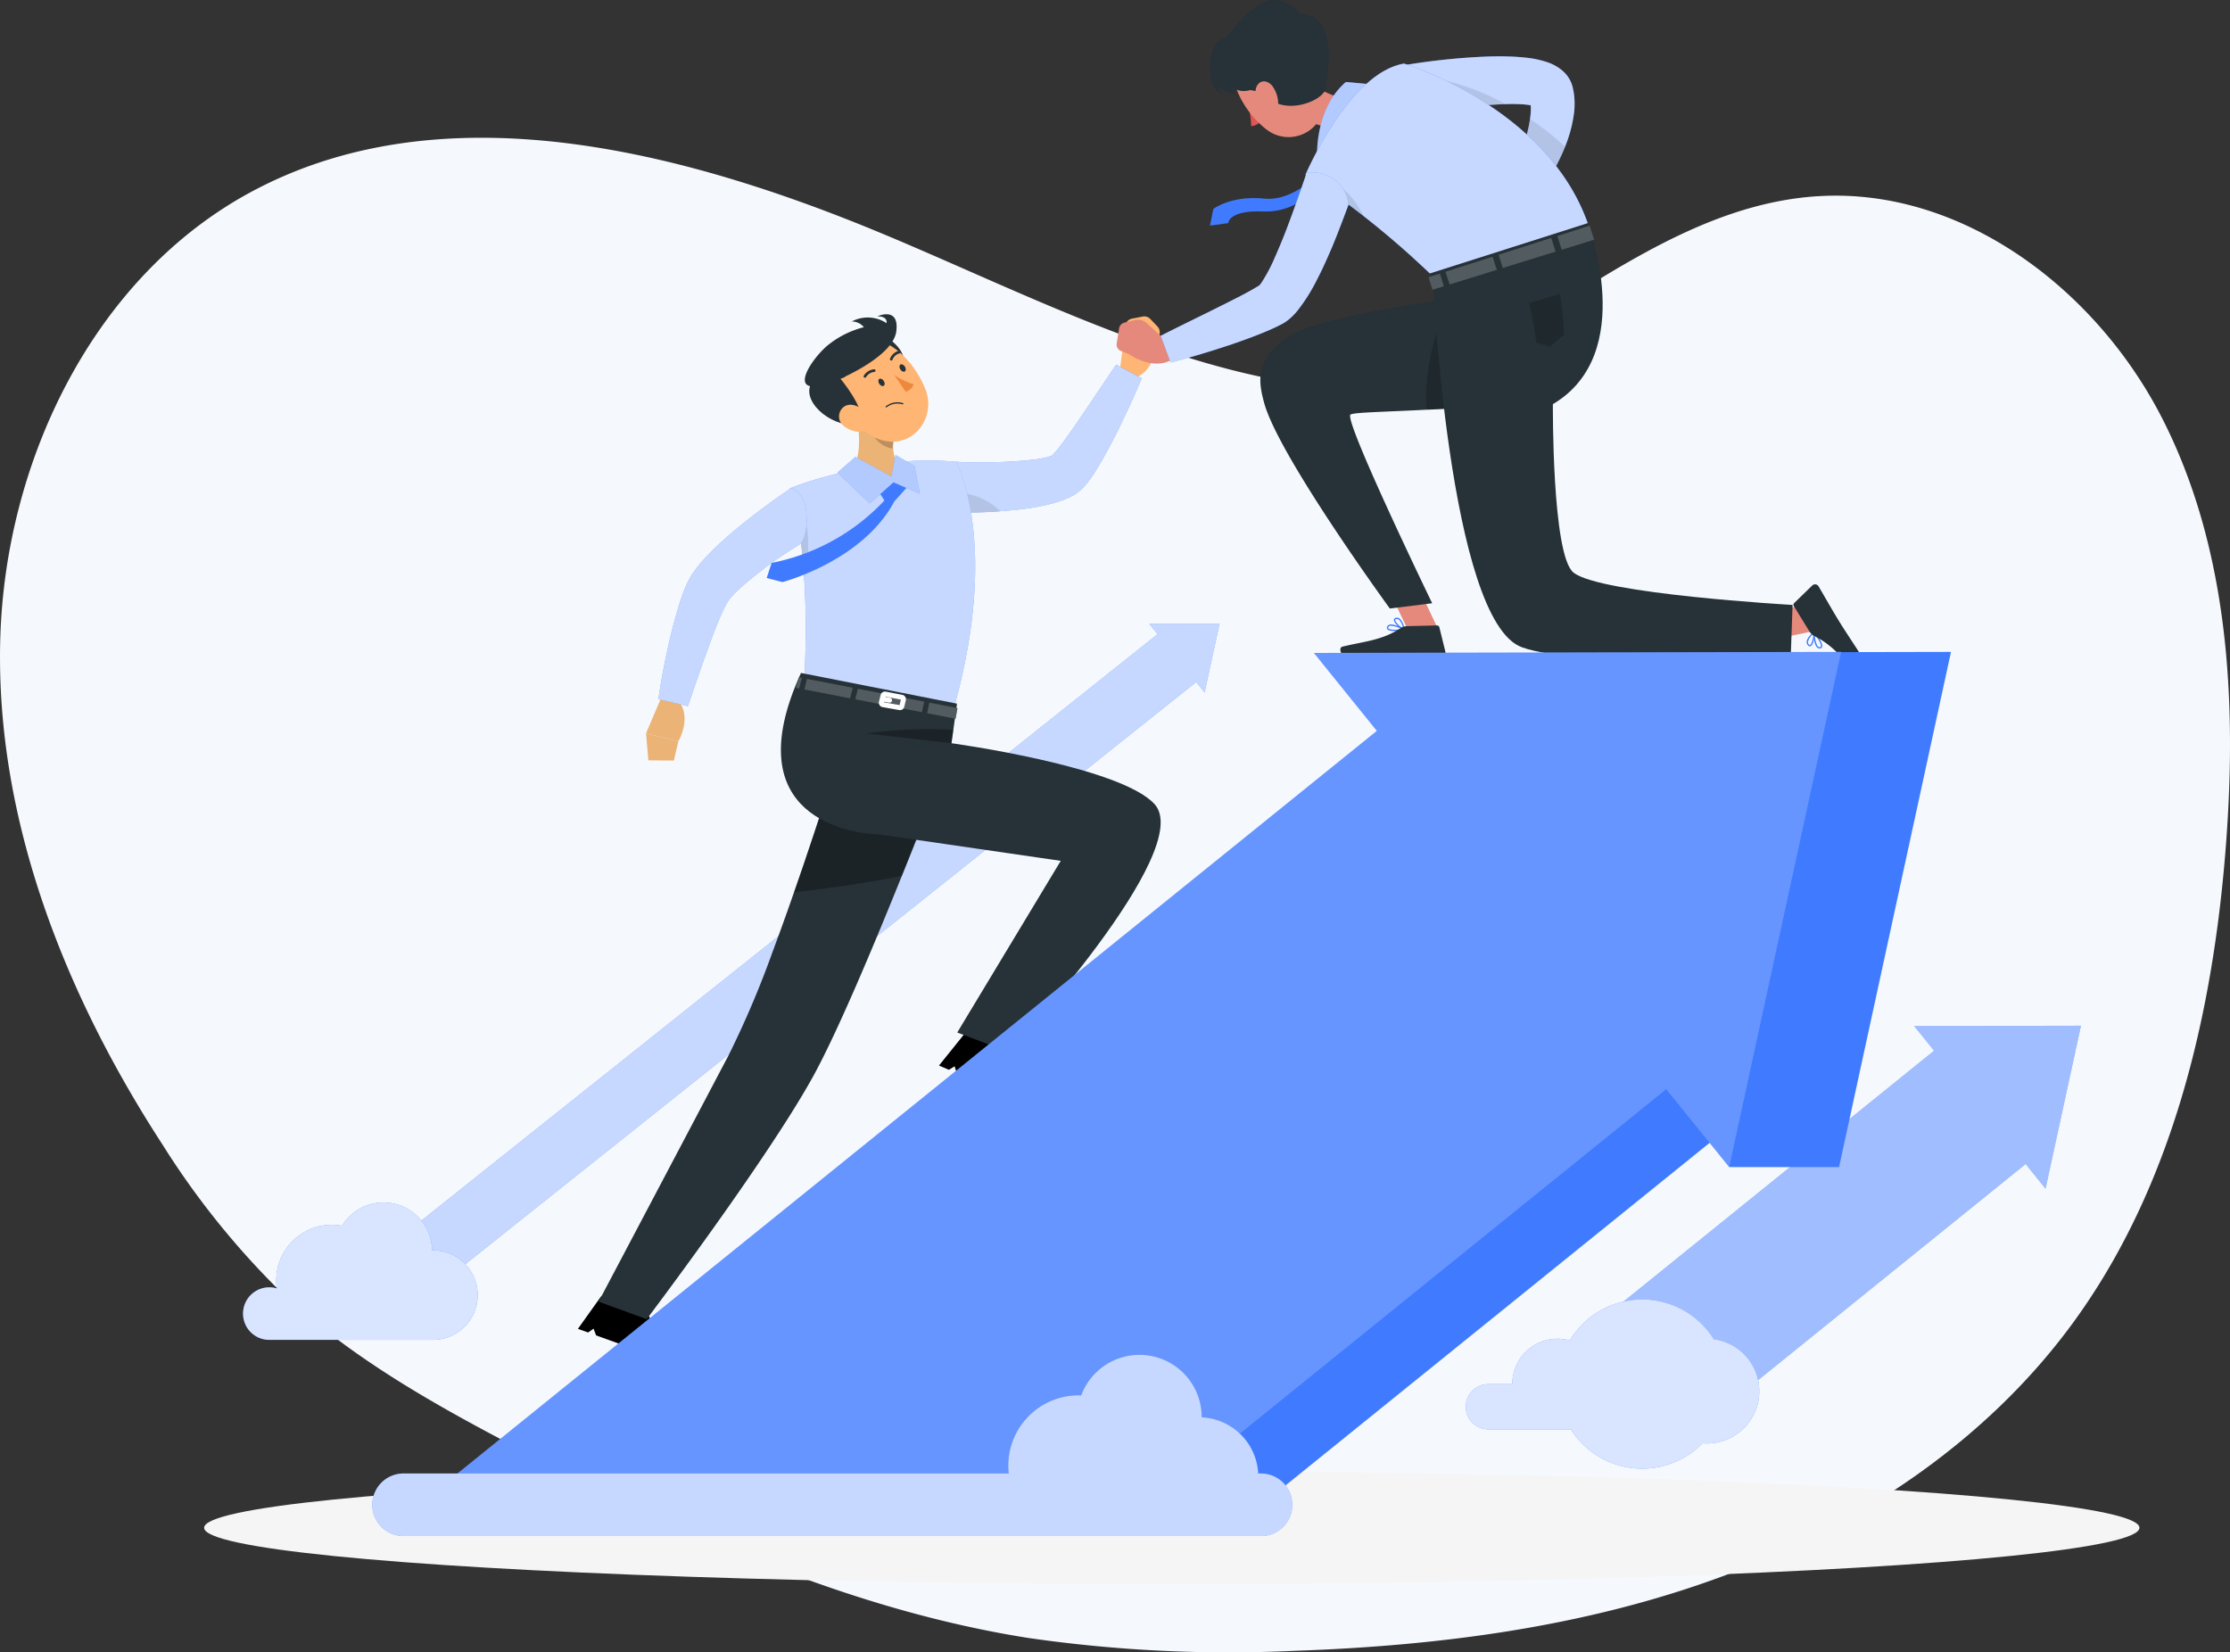 <svg xmlns="http://www.w3.org/2000/svg" width="265" height="196.319" viewBox="0 0 265 196.319">
  <rect x="0" y="0" width="265" height="196.319" fill="#333333" stroke="none"/>
  <g id="Grupo_1026819" data-name="Grupo 1026819" transform="translate(-390 -4351.3)">
    <g id="Grupo_1026818" data-name="Grupo 1026818" transform="translate(-575 789.652)">
      <path id="Trazado_717261" data-name="Trazado 717261" d="M256.045,6.946c17.063-1.074,33.043,10.991,40.907,26.4s8.9,33.5,7.566,50.8c-1.55,20.065-6.345,40.492-18.157,56.663-10.291,14.089-25.385,24.1-41.614,30.118s-33.608,8.274-50.873,8.872a166.69,166.69,0,0,1-31.625-1.521c-21.419-3.372-41.515-12.526-60.782-22.6-10.065-5.265-20.115-10.9-28.347-18.793a96.232,96.232,0,0,1-13.794-17.23c-11.581-17.819-19.837-38.59-19.291-59.935S51.148,16.6,69.69,6.522c21.6-11.73,48.245-5.764,71.087,3.216,19.757,7.77,41.525,20.277,63.269,20.272,8.746,0,15.636-6.734,22.927-11.3,8.925-5.58,18.367-11.1,29.077-11.768Z" transform="translate(924.992 3578.02)" fill="#f5f9fd"/>
    </g>
    <g id="Grupo_1026817" data-name="Grupo 1026817" transform="translate(358.146 4241.177)">
      <g id="Shadow" transform="translate(56.111 284.956)">
        <ellipse id="_Path_" data-name="&lt;Path&gt;" cx="114.991" cy="6.716" rx="114.991" ry="6.716" fill="#f5f5f5"/>
      </g>
      <g id="Arrow_1" data-name="Arrow 1" transform="translate(60.738 184.232)">
        <g id="Grupo_1026794" data-name="Grupo 1026794" transform="translate(0 0)">
          <g id="Grupo_1026793" data-name="Grupo 1026793" transform="translate(13.943)">
            <path id="Trazado_724442" data-name="Trazado 724442" d="M181.157,235.1l1,1.235L87.422,311.791l4.035,5,.554.686,94.733-75.458,1,1.235,1.775-8.168Z" transform="translate(-87.422 -235.081)" fill="#407bff"/>
            <path id="Trazado_724443" data-name="Trazado 724443" d="M181.157,235.1l1,1.235L87.422,311.791l4.035,5,.554.686,94.733-75.458,1,1.235,1.775-8.168Z" transform="translate(-87.422 -235.081)" fill="#fff" opacity="0.7"/>
          </g>
          <path id="Trazado_724444" data-name="Trazado 724444" d="M63.913,364.259a3.117,3.117,0,0,1,4.014-2.987,6.7,6.7,0,0,1-.07-.957,6.6,6.6,0,0,1,7.821-6.491,5.772,5.772,0,0,1,10.7,2.918c.033,0,.064,0,.1,0a5.32,5.32,0,1,1,0,10.64H66.94l0,0A3.117,3.117,0,0,1,63.913,364.259Z" transform="translate(-63.913 -282.272)" fill="#407bff"/>
          <path id="Trazado_724445" data-name="Trazado 724445" d="M63.913,364.259a3.117,3.117,0,0,1,4.014-2.987,6.7,6.7,0,0,1-.07-.957,6.6,6.6,0,0,1,7.821-6.491,5.772,5.772,0,0,1,10.7,2.918c.033,0,.064,0,.1,0a5.32,5.32,0,1,1,0,10.64H66.94l0,0A3.117,3.117,0,0,1,63.913,364.259Z" transform="translate(-63.913 -282.272)" fill="#fff" opacity="0.8"/>
        </g>
      </g>
      <g id="Arrow_3" data-name="Arrow 3" transform="translate(206.043 232.012)">
        <g id="Grupo_1026796" data-name="Grupo 1026796">
          <g id="Grupo_1026795" data-name="Grupo 1026795" transform="translate(11.612)">
            <path id="Trazado_724446" data-name="Trazado 724446" d="M370.161,315.683l2.366,2.929-44.034,35.57,9.567,11.844,1.313,1.626,44.034-35.57,2.366,2.929,4.208-19.368Z" transform="translate(-328.494 -315.644)" fill="#407bff"/>
            <path id="Trazado_724447" data-name="Trazado 724447" d="M370.161,315.683l2.366,2.929-44.034,35.57,9.567,11.844,1.313,1.626,44.034-35.57,2.366,2.929,4.208-19.368Z" transform="translate(-328.494 -315.644)" fill="#fff" opacity="0.5"/>
          </g>
          <path id="Trazado_724448" data-name="Trazado 724448" d="M338.388,375.223a10.029,10.029,0,0,0-17.113.143,5.37,5.37,0,0,0-6.834,5.181v.007H311.6a2.688,2.688,0,0,0,0,5.377h9.8a10.032,10.032,0,0,0,15.653,1.645c.17.014.34.026.513.026a6.216,6.216,0,0,0,.823-12.378Z" transform="translate(-308.915 -337.964)" fill="#407bff"/>
          <path id="Trazado_724449" data-name="Trazado 724449" d="M338.388,375.223a10.029,10.029,0,0,0-17.113.143,5.37,5.37,0,0,0-6.834,5.181v.007H311.6a2.688,2.688,0,0,0,0,5.377h9.8a10.032,10.032,0,0,0,15.653,1.645c.17.014.34.026.513.026a6.216,6.216,0,0,0,.823-12.378Z" transform="translate(-308.915 -337.964)" fill="#fff" opacity="0.8"/>
        </g>
      </g>
      <g id="Character_1" data-name="Character 1" transform="translate(100.532 147.467)">
        <g id="Grupo_1026808" data-name="Grupo 1026808" transform="translate(0 0)">
          <path id="Trazado_724450" data-name="Trazado 724450" d="M244.071,174.724l-.855-.9a.981.981,0,0,0-.9-.288l-1.279.246a.98.98,0,0,0-.788.844l-.656,5.361,1.985.761c2.416-1.051,2.29-4.242,2.29-4.242l.348-.636A.98.98,0,0,0,244.071,174.724Z" transform="translate(-175.197 -173.264)" fill="#ffb573"/>
          <path id="Trazado_724451" data-name="Trazado 724451" d="M206.452,194.728s1.9.114,3.014.088,2.242-.036,3.341-.1,2.183-.147,3.181-.285a11.435,11.435,0,0,0,1.353-.262c.177-.05.348-.1.427-.137.128-.059-.014.044.058,0a9.22,9.22,0,0,0,.861-.984c.325-.413.652-.858.976-1.31.651-.907,1.3-1.85,1.941-2.8l3.875-5.748,3.027,1.611c-.445,1.107-.928,2.174-1.411,3.254q-.751,1.6-1.537,3.2c-.534,1.06-1.089,2.115-1.692,3.171-.305.528-.62,1.056-.965,1.6a11.835,11.835,0,0,1-1.314,1.747,5.37,5.37,0,0,1-1.35,1.024,8.972,8.972,0,0,1-1.186.528,16.285,16.285,0,0,1-2.037.574,30.285,30.285,0,0,1-3.752.577,59.1,59.1,0,0,1-7.278.28Z" transform="translate(-161.519 -177.202)" fill="#407bff"/>
          <path id="Trazado_724452" data-name="Trazado 724452" d="M228.5,184.81c-.445,1.1-.925,2.171-1.406,3.25-.5,1.068-1.014,2.135-1.542,3.2s-1.085,2.111-1.69,3.167c-.3.528-.617,1.056-.967,1.6a11.7,11.7,0,0,1-1.311,1.75,5.409,5.409,0,0,1-1.352,1.02,8.638,8.638,0,0,1-1.186.534,16.19,16.19,0,0,1-2.034.569,30.091,30.091,0,0,1-3.754.581c-.528.053-1.05.095-1.566.136-1.9.136-3.778.184-5.711.142l.095-1.245.374-4.786s1.9.119,3.013.089,2.242-.036,3.345-.1,2.183-.142,3.179-.285a10.162,10.162,0,0,0,1.352-.261,3.363,3.363,0,0,0,.427-.136c.13-.059-.012.047.059.006a9.644,9.644,0,0,0,.86-.985c.326-.415.652-.86.973-1.311.652-.907,1.3-1.85,1.945-2.8l3.873-5.747Z" transform="translate(-161.519 -177.202)" fill="#fff" opacity="0.7"/>
          <path id="Trazado_724453" data-name="Trazado 724453" d="M211.7,211.061c-1.9.136-3.778.184-5.711.142l.095-1.245.463-1.091A7.5,7.5,0,0,1,211.7,211.061Z" transform="translate(-161.519 -187.648)" opacity="0.1"/>
          <path id="Trazado_724454" data-name="Trazado 724454" d="M144.224,376.975s-5.369-3.694-5.039-6.175a.427.427,0,0,0-.368-.5l-4.551-.688a.6.6,0,0,0-.565.241l-2.689,3.768,1.208.437.648-.455.305.8c6.556,2.372,9.414,3.327,10.86,3.388C144.431,377.282,144.224,376.975,144.224,376.975Z" transform="translate(-131.011 -253.058)"/>
          <g id="Grupo_1026797" data-name="Grupo 1026797" transform="translate(2.457 48.127)">
            <path id="Trazado_724455" data-name="Trazado 724455" d="M176.147,260.263s-.273.712-.753,1.945c-.516,1.334-1.275,3.28-2.188,5.593-.611,1.542-1.287,3.25-2.016,5.047-3.351,8.327-7.68,18.628-10.545,23.83-5.486,9.952-19.779,28.853-19.779,28.853l-5.711-2.088s10.284-19.465,15.473-29.328a114.933,114.933,0,0,0,5.207-12.259c.86-2.3,1.714-4.685,2.538-7.052.374-1.068.741-2.135,1.1-3.185.943-2.776,1.827-5.45,2.6-7.835.095-.3.19-.593.285-.878.314-.979.611-1.9.878-2.758,1.115-3.511,1.809-5.824,1.833-5.913h.006l5.095,2.776Z" transform="translate(-135.154 -254.237)" fill="#263238"/>
          </g>
          <path id="Trazado_724456" data-name="Trazado 724456" d="M191.325,266.265c-.516,1.334-1.275,3.28-2.188,5.593-.611,1.542-1.287,3.25-2.016,5.047-4.662.937-9.406,1.572-12.816,1.957.374-1.068.741-2.135,1.1-3.185.943-2.776,1.827-5.45,2.6-7.835.095-.3.19-.593.285-.878.314-.979.611-1.9.878-2.758C182.6,264.676,187.18,265.375,191.325,266.265Z" transform="translate(-148.628 -210.167)" opacity="0.3"/>
          <g id="Grupo_1026798" data-name="Grupo 1026798" transform="translate(25.196 17.381)">
            <path id="Trazado_724457" data-name="Trazado 724457" d="M173.5,205.7s0,.009,0,.014a46.722,46.722,0,0,1,1.573,9.126c.207,2.459.286,4.88.3,7.052.008,2.188-.058,4.125-.129,5.609-.1,1.9-.208,3.079-.208,3.079l18.02.926c5.406-19.595.178-28.963.178-28.963a37.328,37.328,0,0,0-4.832-.111c-.333.011-.672.036-1.019.063a70.693,70.693,0,0,0-8.059,1.41c-.483.106-.968.232-1.443.36C175.528,204.9,173.5,205.7,173.5,205.7Z" transform="translate(-173.496 -202.397)" fill="#407bff"/>
            <path id="Trazado_724458" data-name="Trazado 724458" d="M193.054,231.506l-18.018-.925s.113-1.174.208-3.084c.024-.557.047-1.192.071-1.88.036-1.109.059-2.366.059-3.725-.006-.658-.018-1.34-.036-2.04,0-.113-.006-.225-.006-.338-.03-1.109-.083-2.26-.16-3.428-.036-.415-.065-.83-.1-1.245-.024-.326-.053-.658-.083-.985-.089-.83-.184-1.661-.3-2.479-.03-.225-.065-.451-.1-.67-.053-.374-.113-.735-.178-1.1a37.129,37.129,0,0,0-.9-3.9.021.021,0,0,0-.012-.006s2.034-.795,4.389-1.441c.469-.125.955-.249,1.435-.356a71.286,71.286,0,0,1,8.06-1.411c.35-.024.688-.053,1.026-.059a37.215,37.215,0,0,1,4.828.107S198.462,211.9,193.054,231.506Z" transform="translate(-173.494 -202.398)" fill="#fff" opacity="0.7"/>
          </g>
          <path id="Trazado_724459" data-name="Trazado 724459" d="M216.346,325.1s-5.148-4-4.676-6.454a.426.426,0,0,0-.339-.518l-4.5-.949a.6.6,0,0,0-.578.208l-2.9,3.607,1.181.506.674-.416.259.815c6.409,2.745,9.208,3.863,10.648,4.007C216.535,325.415,216.346,325.1,216.346,325.1Z" transform="translate(-160.446 -231.717)"/>
          <path id="Trazado_724460" data-name="Trazado 724460" d="M182.915,264.133c.27.014.422.014.422.014l21.6,3.141-12.3,20.4,6.157,2.344s22.266-24.007,17.292-29.481c-4.091-4.5-24.136-7.241-24.136-7.241l.657-4.7-18.541-3.65C166.144,262.311,180.261,263.971,182.915,264.133Z" transform="translate(-147.561 -202.336)" fill="#263238"/>
          <g id="Grupo_1026802" data-name="Grupo 1026802" transform="translate(25.896 43.144)">
            <g id="Grupo_1026799" data-name="Grupo 1026799">
              <path id="Trazado_724461" data-name="Trazado 724461" d="M175.068,247.161l-.393-.076.36-1.25.349.068Z" transform="translate(-174.675 -245.836)" fill="#263238"/>
              <path id="Trazado_724462" data-name="Trazado 724462" d="M194.5,250.917l-7.916-1.532.309-1.257,7.883,1.529Z" transform="translate(-179.521 -246.769)" fill="#263238"/>
              <path id="Trazado_724463" data-name="Trazado 724463" d="M201.244,250.906l3.347.649-.223,1.268-3.388-.656Z" transform="translate(-185.379 -247.899)" fill="#263238"/>
              <path id="Trazado_724464" data-name="Trazado 724464" d="M176.692,246.15l5.443,1.056-.322,1.254-5.425-1.05Z" transform="translate(-175.372 -245.963)" fill="#263238"/>
            </g>
            <g id="Grupo_1026800" data-name="Grupo 1026800" opacity="0.2">
              <path id="Trazado_724465" data-name="Trazado 724465" d="M175.068,247.161l-.393-.076.36-1.25.349.068Z" transform="translate(-174.675 -245.836)" fill="#fff"/>
              <path id="Trazado_724466" data-name="Trazado 724466" d="M194.5,250.917l-7.916-1.532.309-1.257,7.883,1.529Z" transform="translate(-179.521 -246.769)" fill="#fff"/>
              <path id="Trazado_724467" data-name="Trazado 724467" d="M201.244,250.906l3.347.649-.223,1.268-3.388-.656Z" transform="translate(-185.379 -247.899)" fill="#fff"/>
              <path id="Trazado_724468" data-name="Trazado 724468" d="M176.692,246.15l5.443,1.056-.322,1.254-5.425-1.05Z" transform="translate(-175.372 -245.963)" fill="#fff"/>
            </g>
            <g id="Grupo_1026801" data-name="Grupo 1026801" transform="translate(10.157 1.989)">
              <path id="Trazado_724469" data-name="Trazado 724469" d="M194.425,249.857l-.178.766a.235.235,0,0,1-.27.178l-1.982-.352a.235.235,0,0,1-.187-.289l.2-.794a.235.235,0,0,1,.273-.174l1.961.38A.235.235,0,0,1,194.425,249.857Z" transform="translate(-191.801 -249.189)" fill="none" stroke="#fff" stroke-miterlimit="10" stroke-width="0.589"/>
              <line id="Línea_2533" data-name="Línea 2533" x1="0.605" y1="0.106" transform="translate(0.377 0.625)" fill="none" stroke="#fff" stroke-linecap="round" stroke-linejoin="round" stroke-width="0.589"/>
            </g>
          </g>
          <g id="Grupo_1026803" data-name="Grupo 1026803" transform="translate(32.484 10.711)">
            <path id="Trazado_724470" data-name="Trazado 724470" d="M186.19,191.15l4.706,3.9c-.46,1.909.339,3.671,1.266,4,0,0,.688,1.637-.636,1.913-2.682.559-5.743-2.039-5.743-2.039C187.2,197.4,186.69,193.588,186.19,191.15Z" transform="translate(-185.784 -191.15)" fill="#ebb376"/>
            <path id="Trazado_724471" data-name="Trazado 724471" d="M189.649,193.834l2.786,2.307a7.853,7.853,0,0,0-.224,1.354,3.322,3.322,0,0,1-2.607-2.339A3.65,3.65,0,0,1,189.649,193.834Z" transform="translate(-187.324 -192.242)" opacity="0.2"/>
          </g>
          <g id="Grupo_1026804" data-name="Grupo 1026804" transform="translate(26.963)">
            <path id="Trazado_724472" data-name="Trazado 724472" d="M192.7,178.022c1.139.71,2.682,2.851.768,3.365S190.745,176.8,192.7,178.022Z" transform="translate(-182.619 -175.02)" fill="#263238"/>
            <path id="Trazado_724473" data-name="Trazado 724473" d="M182.916,185.466c1.991,2.626,3.023,4.267,5.336,4.736,3.48.708,6.009-2.835,4.839-6.013-1.053-2.86-4.133-6.674-7.527-5.95A4.547,4.547,0,0,0,182.916,185.466Z" transform="translate(-178.712 -175.148)" fill="#ffb573"/>
            <path id="Trazado_724474" data-name="Trazado 724474" d="M181.473,183.75l-2.392-2.792s-3.16,2.325-1.725,3.732c-.946,2.226,2.812,5.333,6.1,4.694.38-2.007-2.546-5.436-2.546-5.436C181.088,183.894,181.279,183.825,181.473,183.75Z" transform="translate(-176.681 -176.291)" fill="#263238"/>
            <path id="Trazado_724475" data-name="Trazado 724475" d="M183.931,193.771a3.09,3.09,0,0,0,2.293.653c1.087-.138,1.213-1.222.562-2.033-.587-.73-1.859-1.538-2.783-.99A1.422,1.422,0,0,0,183.931,193.771Z" transform="translate(-179.264 -180.467)" fill="#ffb573"/>
            <path id="Trazado_724476" data-name="Trazado 724476" d="M191.316,186.611c.149.223.387.324.532.225s.142-.36-.007-.583-.387-.324-.531-.225S191.168,186.388,191.316,186.611Z" transform="translate(-182.468 -178.339)" fill="#263238"/>
            <path id="Trazado_724477" data-name="Trazado 724477" d="M195.547,183.734c.148.223.386.324.531.225s.142-.359-.006-.583-.387-.324-.532-.225S195.4,183.511,195.547,183.734Z" transform="translate(-184.189 -177.168)" fill="#263238"/>
            <path id="Trazado_724478" data-name="Trazado 724478" d="M194.4,185.262a9.232,9.232,0,0,0,2.3,1.107c-.155.612-.935.9-.935.9Z" transform="translate(-183.77 -178.043)" fill="#ed893e"/>
            <path id="Trazado_724479" data-name="Trazado 724479" d="M193,191a2.628,2.628,0,0,0-.3.187.079.079,0,0,0-.018.11.078.078,0,0,0,.109.018,2.1,2.1,0,0,1,1.884-.346.079.079,0,0,0,.1-.046.08.08,0,0,0-.045-.1A2.185,2.185,0,0,0,193,191Z" transform="translate(-183.067 -180.263)" fill="#263238"/>
            <path id="Trazado_724480" data-name="Trazado 724480" d="M188.4,185.117a.159.159,0,0,0,.142-.073,1.273,1.273,0,0,1,.967-.609.159.159,0,0,0,.157-.16.157.157,0,0,0-.158-.155,1.582,1.582,0,0,0-1.231.756.157.157,0,0,0,.047.218A.152.152,0,0,0,188.4,185.117Z" transform="translate(-181.266 -177.578)" fill="#263238"/>
            <path id="Trazado_724481" data-name="Trazado 724481" d="M194.8,180.6a.159.159,0,0,0-.193-.2,1.553,1.553,0,0,0-1.068.952.16.16,0,0,0,.1.2.156.156,0,0,0,.2-.1,1.21,1.21,0,0,1,.854-.745A.155.155,0,0,0,194.8,180.6Z" transform="translate(-183.417 -176.063)" fill="#263238"/>
            <path id="Trazado_724482" data-name="Trazado 724482" d="M180.7,180.746s6.262-2.631,6.645-5.634-2.262-1.773-2.262-1.773,1.225-.083,1.1.808a4.046,4.046,0,0,0-4.13-.2,1.863,1.863,0,0,1,1.438.68,11.188,11.188,0,0,0-4.061,1.966C177.288,178.183,173.432,183.881,180.7,180.746Z" transform="translate(-176.474 -173.089)" fill="#263238"/>
          </g>
          <path id="Trazado_724483" data-name="Trazado 724483" d="M198.86,257.906l-10.206-1.172a57.915,57.915,0,0,1,10.43-.429Z" transform="translate(-154.467 -206.931)" opacity="0.3"/>
          <path id="Trazado_724484" data-name="Trazado 724484" d="M175.921,221.375c-.036-.415-.065-.83-.1-1.245-.024-.326-.053-.658-.083-.985-.089-.83-.184-1.661-.3-2.479-.03-.225-.065-.451-.1-.67a6.371,6.371,0,0,1,.9-.6A14.105,14.105,0,0,1,175.921,221.375Z" transform="translate(-149.047 -190.305)" opacity="0.1"/>
          <g id="Grupo_1026805" data-name="Grupo 1026805" transform="translate(8.092 45.64)">
            <path id="Trazado_724485" data-name="Trazado 724485" d="M146.429,250.045l-1.774,4.162,3.84.95s1.649-2.736.039-4.821Z" transform="translate(-144.655 -250.045)" fill="#ebb376"/>
            <path id="Trazado_724486" data-name="Trazado 724486" d="M144.932,260.272l3.032.022.532-2.282-3.84-.949Z" transform="translate(-144.655 -252.901)" fill="#ebb376"/>
          </g>
          <path id="Trazado_724487" data-name="Trazado 724487" d="M164.7,210.808c.264,2.61-.627,3.671-.627,3.671s-2.528,1.588-3.625,2.4c-.932.7-1.846,1.416-2.712,2.131-.428.359-.842.723-1.221,1.083a9.851,9.851,0,0,0-.948,1.014,4.625,4.625,0,0,0-.3.466c-.108.174-.221.435-.337.647-.232.478-.462.984-.68,1.516-.438,1.059-.853,2.164-1.247,3.286-.822,2.229-1.586,4.528-2.374,6.788l-3.5-.833c.356-2.461.837-4.859,1.393-7.288.293-1.208.617-2.418.989-3.648.185-.614.4-1.24.633-1.882.142-.337.256-.642.433-1a9.734,9.734,0,0,1,.617-1.1,14.462,14.462,0,0,1,1.409-1.76c.469-.51.939-.98,1.413-1.434.943-.906,1.911-1.731,2.891-2.525,1.963-1.6,3.934-3.054,6.046-4.462A3.3,3.3,0,0,1,164.7,210.808Z" transform="translate(-137.567 -187.244)" fill="#407bff"/>
          <path id="Trazado_724488" data-name="Trazado 724488" d="M164.7,210.808c.264,2.61-.627,3.671-.627,3.671s-2.528,1.588-3.625,2.4c-.932.7-1.846,1.416-2.712,2.131-.428.359-.842.723-1.221,1.083a9.851,9.851,0,0,0-.948,1.014,4.625,4.625,0,0,0-.3.466c-.108.174-.221.435-.337.647-.232.478-.462.984-.68,1.516-.438,1.059-.853,2.164-1.247,3.286-.822,2.229-1.586,4.528-2.374,6.788l-3.5-.833c.356-2.461.837-4.859,1.393-7.288.293-1.208.617-2.418.989-3.648.185-.614.4-1.24.633-1.882.142-.337.256-.642.433-1a9.734,9.734,0,0,1,.617-1.1,14.462,14.462,0,0,1,1.409-1.76c.469-.51.939-.98,1.413-1.434.943-.906,1.911-1.731,2.891-2.525,1.963-1.6,3.934-3.054,6.046-4.462A3.3,3.3,0,0,1,164.7,210.808Z" transform="translate(-137.567 -187.244)" fill="#fff" opacity="0.7"/>
          <g id="Grupo_1026807" data-name="Grupo 1026807" transform="translate(22.431 16.723)">
            <path id="Trazado_724489" data-name="Trazado 724489" d="M181.5,206.385l1.319,2.072a24.967,24.967,0,0,1-13.4,7.411l-.587,1.791,1.871.49s9.5-2.459,13.3-9.588l1.96-2.183-2.309-.775Z" transform="translate(-168.832 -203.044)" fill="#407bff"/>
            <g id="Grupo_1026806" data-name="Grupo 1026806" transform="translate(8.405)">
              <path id="Trazado_724490" data-name="Trazado 724490" d="M183,203.381l2.143-1.874,4.27,2.341.494-2.56,2.254,1.3.645,3.311-3.146-1.361-2.815,2.51Z" transform="translate(-183.003 -201.287)" fill="#407bff"/>
              <path id="Trazado_724491" data-name="Trazado 724491" d="M183,203.381l2.143-1.874,4.27,2.341.494-2.56,2.254,1.3.645,3.311-3.146-1.361-2.815,2.51Z" transform="translate(-183.003 -201.287)" fill="#fff" opacity="0.6"/>
            </g>
          </g>
        </g>
      </g>
      <g id="Character_2" data-name="Character 2" transform="translate(164.542 110.122)">
        <g id="Grupo_1026814" data-name="Grupo 1026814" transform="translate(0)">
          <path id="Trazado_724492" data-name="Trazado 724492" d="M272.208,142.272s-3.988,4.946-8.036,4.536-6.116,1.232-6.116,1.232l-.4,1.974,2.171-.293s0-1.564,4.223-1.388,7.391-3.455,8.623-5.1Z" transform="translate(-246.558 -123.205)" fill="#407bff"/>
          <g id="Grupo_1026809" data-name="Grupo 1026809" transform="translate(33.707 6.692)">
            <path id="Trazado_724493" data-name="Trazado 724493" d="M316.365,125.559l-.084-.39a3.029,3.029,0,0,0-.165-.559,3.8,3.8,0,0,0-.967-1.407,5.338,5.338,0,0,0-1.814-1.065,11.454,11.454,0,0,0-2.623-.571c-.792-.09-1.543-.129-2.283-.149-1.477-.042-2.9.031-4.31.119a79.366,79.366,0,0,0-8.346,1l1.018,5.843c2.557-.407,5.224-.78,7.8-1.048,1.295-.132,2.584-.212,3.822-.252.617-.016,1.224-.014,1.783.021a9.98,9.98,0,0,1,1.074.119,5.405,5.405,0,0,1,.019.654,14.447,14.447,0,0,1-.635,3.365,46.123,46.123,0,0,1-2.919,7.108l2.815,1.876a34.537,34.537,0,0,0,4.5-7.353,17.278,17.278,0,0,0,1.338-4.513A8.892,8.892,0,0,0,316.365,125.559Z" transform="translate(-295.773 -121.406)" fill="#407bff"/>
            <path id="Trazado_724494" data-name="Trazado 724494" d="M316.4,128.364a16.045,16.045,0,0,1-1.038,3.79c-.095.243-.2.486-.3.724a34.638,34.638,0,0,1-4.507,7.348l-2.811-1.874a46.736,46.736,0,0,0,2.918-7.111,17.338,17.338,0,0,0,.54-2.39,8.279,8.279,0,0,0,.095-.973,5.791,5.791,0,0,0-.018-.652,9.556,9.556,0,0,0-1.073-.119c-.563-.036-1.168-.036-1.785-.024-.047,0-.089.006-.136.006-1.2.042-2.438.125-3.689.249-2.5.261-5.077.617-7.562,1.014l-.237.036-1.02-5.848a80.675,80.675,0,0,1,8.345-1c1.412-.089,2.835-.16,4.312-.119.741.018,1.489.059,2.283.148a11.738,11.738,0,0,1,2.621.569,5.355,5.355,0,0,1,1.815,1.068,3.794,3.794,0,0,1,.967,1.406,3.311,3.311,0,0,1,.166.557l.083.391A8.94,8.94,0,0,1,316.4,128.364Z" transform="translate(-295.773 -121.406)" fill="#fff" opacity="0.7"/>
            <path id="Trazado_724495" data-name="Trazado 724495" d="M309.145,128.777c-1.2.042-2.438.125-3.689.249-2.5.261-5.077.617-7.562,1.014.907-2.23,1.839-4.484,1.839-4.484A27.624,27.624,0,0,1,309.145,128.777Z" transform="translate(-296.636 -123.095)" opacity="0.1"/>
            <path id="Trazado_724496" data-name="Trazado 724496" d="M323.569,137.26c-.095.243-.2.486-.3.724a34.638,34.638,0,0,1-4.507,7.348l-2.811-1.874a46.734,46.734,0,0,0,2.918-7.111,17.338,17.338,0,0,0,.54-2.39A33.4,33.4,0,0,1,323.569,137.26Z" transform="translate(-303.985 -126.514)" opacity="0.1"/>
          </g>
          <g id="Grupo_1026810" data-name="Grupo 1026810" transform="translate(11.104)">
            <path id="Trazado_724497" data-name="Trazado 724497" d="M264.455,130.234c.162.205.184.457.05.563s-.374.026-.536-.18-.185-.457-.051-.563S264.293,130.029,264.455,130.234Z" transform="translate(-260.173 -118.214)" fill="#263238"/>
            <path id="Trazado_724498" data-name="Trazado 724498" d="M265.226,131.135a9.357,9.357,0,0,1,.406,2.527,1.506,1.506,0,0,0,1.125-.59Z" transform="translate(-260.74 -118.673)" fill="#de5753"/>
            <path id="Trazado_724499" data-name="Trazado 724499" d="M263.688,127.3a.153.153,0,0,0-.124-.252,1.522,1.522,0,0,0-1.231.669.153.153,0,1,0,.264.157h0a1.22,1.22,0,0,1,.98-.52A.152.152,0,0,0,263.688,127.3Z" transform="translate(-259.554 -117.008)" fill="#263238"/>
            <path id="Trazado_724500" data-name="Trazado 724500" d="M274.842,125.039c1.96,1.412,5.711,3.647,7.841,2.8,0,0,1.914,1.592.075,5.594-2.022,4.4-3.151,1.1-3.151,1.1.53-2.665-1.28-3.422-3.146-3.773Z" transform="translate(-264.653 -116.192)" fill="#e4897b"/>
            <path id="Trazado_724501" data-name="Trazado 724501" d="M270.356,119.226c1.834,2.64,3.043,4.092,2.792,6.39a4.271,4.271,0,0,1-6.983,2.719c-2.328-1.836-4.937-5.845-3.264-8.794A4.385,4.385,0,0,1,270.356,119.226Z" transform="translate(-259.577 -113.044)" fill="#e4897b"/>
            <path id="Trazado_724502" data-name="Trazado 724502" d="M271.659,120.663c-.276,1.5-5.312,3.543-7.6.317a7.352,7.352,0,0,1-4.593-1.752c-1.725-1.729-1.355-3.6.19-4.624,1.363-.9,4.886-7.523,8.989-2.8C273.1,111.627,272,118.8,271.659,120.663Z" transform="translate(-257.933 -110.122)" fill="#263238"/>
            <path id="Trazado_724503" data-name="Trazado 724503" d="M262.879,116.473a7.268,7.268,0,0,0-4.171,1.085c-1.525,1.212-1.095,4.931-.508,5.633a1.734,1.734,0,0,0,1.212.7s-.9-.466-.9-1.152c0,0,.391.917,2.19,1.152a1.141,1.141,0,0,1-.432-.928s.974,1.261,3.226,0S262.879,116.473,262.879,116.473Z" transform="translate(-257.662 -112.705)" fill="#263238"/>
            <path id="Trazado_724504" data-name="Trazado 724504" d="M268.846,127.063a3.629,3.629,0,0,1,.632,2.247c-.065,1.049-.943,1.131-1.633.47-.621-.6-1.336-1.859-.93-2.734S268.29,126.276,268.846,127.063Z" transform="translate(-261.379 -116.76)" fill="#e4897b"/>
          </g>
          <g id="Grupo_1026811" data-name="Grupo 1026811" transform="translate(23.817 9.743)">
            <path id="Trazado_724505" data-name="Trazado 724505" d="M279.117,135.874s-.493-5.971,3.406-9.324l4.643.426S284.49,133.5,279.117,135.874Z" transform="translate(-279.097 -126.55)" fill="#407bff"/>
            <path id="Trazado_724506" data-name="Trazado 724506" d="M279.117,135.874s-.493-5.971,3.406-9.324l4.643.426S284.49,133.5,279.117,135.874Z" transform="translate(-279.097 -126.55)" fill="#fff" opacity="0.6"/>
          </g>
          <path id="Trazado_724507" data-name="Trazado 724507" d="M291.558,147.8a99.436,99.436,0,0,0-14.783-11.72s5.171-12.138,11.717-13.221c0,0,16.923,5.111,21.832,18.959Z" transform="translate(-254.335 -115.307)" fill="#407bff"/>
          <path id="Trazado_724508" data-name="Trazado 724508" d="M298.876,231.1l-3.03,1.286-3.279-6.888,3.03-1.286Z" transform="translate(-260.762 -156.547)" fill="#e4897b"/>
          <path id="Trazado_724509" data-name="Trazado 724509" d="M306.65,154.832l-1.787,18.958a12.611,12.611,0,0,1-4.436,1.733A81.131,81.131,0,0,1,287.53,177c-4.787.261-8.719.311-9.074.585-.832.648,9.709,22.418,9.709,22.418l-5.031.627S269.911,182.5,268.2,176.2c-.63-2.325-1.266-5.239,3.005-7.96,3.759-2.4,17.756-4.194,17.756-4.194l-1.077-3.233Z" transform="translate(-250.661 -128.316)" fill="#263238"/>
          <path id="Trazado_724510" data-name="Trazado 724510" d="M313.957,180.449a81.133,81.133,0,0,1-12.9,1.481c-.577-7,2.943-13.709,2.943-13.709l5.006-1.285Z" transform="translate(-264.192 -133.241)" opacity="0.2"/>
          <path id="Trazado_724511" data-name="Trazado 724511" d="M372.469,231.115l.536,3.247-7.466,1.565L365,232.679Z" transform="translate(-290.238 -159.357)" fill="#e4897b"/>
          <path id="Trazado_724512" data-name="Trazado 724512" d="M378.672,236.774a.078.078,0,0,0-.135.055c0,.056.047,1.379.461,1.768a.388.388,0,0,0,.285.114.3.3,0,0,0,.294-.173c.09-.216-.074-.594-.3-.954A5.779,5.779,0,0,0,378.672,236.774Zm.034.276c.394.476.827,1.187.726,1.429-.014.031-.044.074-.155.078a.237.237,0,0,1-.173-.073.6.6,0,0,1-.094-.119A3.523,3.523,0,0,1,378.707,237.05Z" transform="translate(-295.745 -161.65)" fill="#407bff"/>
          <path id="Trazado_724513" data-name="Trazado 724513" d="M378.105,236.755a.078.078,0,0,0-.077.009c-.03.023-.738.563-.811,1.1a.567.567,0,0,0,.113.438c.131.171.256.167.338.133.348-.144.541-1.187.485-1.619a.081.081,0,0,0-.047-.062Zm-.734,1.131a1.833,1.833,0,0,1,.636-.9c.005.473-.19,1.221-.4,1.308-.017.007-.069.028-.154-.084-.009-.012-.018-.026-.027-.039A.417.417,0,0,1,377.371,237.886Z" transform="translate(-295.205 -161.65)" fill="#407bff"/>
          <path id="Trazado_724514" data-name="Trazado 724514" d="M376.49,232.845l-1.885-3.06a.287.287,0,0,1,.044-.356l2.15-2.088a.479.479,0,0,1,.747.1c.661,1.115,1.579,2.75,2.434,4.138,1,1.622,1.951,2.969,3.122,4.871.709,1.151-.257,2.186-.659,1.769-1.83-1.9-2.984-3.655-5.319-4.83A1.531,1.531,0,0,1,376.49,232.845Z" transform="translate(-294.128 -157.766)" fill="#263238"/>
          <path id="Trazado_724515" data-name="Trazado 724515" d="M320.686,154.832s6.029,15.5-4.142,21.512c0,0-.129,17.908,2.442,20.007,3.129,2.554,26.041,3.853,26.041,3.853l-.2,5.69s-24.529,2.008-31.956-.657c-8.7-3.12-10.633-44.155-10.633-44.155Z" transform="translate(-264.697 -128.316)" fill="#263238"/>
          <path id="Trazado_724516" data-name="Trazado 724516" d="M321.591,170.114l3.662-1.108a41.2,41.2,0,0,1,.5,4.837l-1.7,1.458-1.607-.511A41.508,41.508,0,0,0,321.591,170.114Z" transform="translate(-272.572 -134.084)" opacity="0.2"/>
          <g id="Grupo_1026813" data-name="Grupo 1026813" transform="translate(37.072 26.809)">
            <path id="Trazado_724517" data-name="Trazado 724517" d="M302.8,164.938l.474,1.506-1.354.42-.477-1.493Z" transform="translate(-301.448 -159.238)" fill="#263238"/>
            <path id="Trazado_724518" data-name="Trazado 724518" d="M310.435,161.558l.51,1.562-5.607,1.738-.5-1.508Z" transform="translate(-302.829 -157.862)" fill="#263238"/>
            <path id="Trazado_724519" data-name="Trazado 724519" d="M321.746,157.787l.509,1.635-6.268,1.942-.5-1.572Z" transform="translate(-307.162 -156.328)" fill="#263238"/>
            <path id="Trazado_724520" data-name="Trazado 724520" d="M331.631,157l-3.86,1.2h0l-.517-1.638,3.832-1.228Z" transform="translate(-311.947 -155.326)" fill="#263238"/>
            <g id="Grupo_1026812" data-name="Grupo 1026812" opacity="0.2">
              <path id="Trazado_724521" data-name="Trazado 724521" d="M302.8,164.938l.474,1.506-1.354.42-.477-1.493Z" transform="translate(-301.448 -159.238)" fill="#fff"/>
              <path id="Trazado_724522" data-name="Trazado 724522" d="M310.435,161.558l.51,1.562-5.607,1.738-.5-1.508Z" transform="translate(-302.829 -157.862)" fill="#fff"/>
              <path id="Trazado_724523" data-name="Trazado 724523" d="M321.746,157.787l.509,1.635-6.268,1.942-.5-1.572Z" transform="translate(-307.162 -156.328)" fill="#fff"/>
              <path id="Trazado_724524" data-name="Trazado 724524" d="M331.631,157l-3.86,1.2h0l-.517-1.638,3.832-1.228Z" transform="translate(-311.947 -155.326)" fill="#fff"/>
            </g>
          </g>
          <path id="Trazado_724525" data-name="Trazado 724525" d="M295.133,235.913a.078.078,0,0,0,.02-.145c-.049-.027-1.215-.655-1.758-.493a.388.388,0,0,0-.243.189.3.3,0,0,0,0,.34c.141.187.55.235.973.225A5.838,5.838,0,0,0,295.133,235.913Zm-.256-.11c-.61.1-1.441.116-1.6-.094-.021-.027-.042-.074.011-.173a.236.236,0,0,1,.15-.113.578.578,0,0,1,.15-.021A3.514,3.514,0,0,1,294.877,235.8Z" transform="translate(-260.979 -161.039)" fill="#407bff"/>
          <path id="Trazado_724526" data-name="Trazado 724526" d="M295.733,235.347a.077.077,0,0,0,.03-.071,2.226,2.226,0,0,0-.541-1.256.567.567,0,0,0-.435-.123c-.214.027-.273.137-.285.225-.051.373.753,1.066,1.154,1.235a.074.074,0,0,0,.032.007A.082.082,0,0,0,295.733,235.347Zm-.607-1.2a1.825,1.825,0,0,1,.458,1c-.41-.234-.958-.78-.928-1,0-.018.01-.074.15-.091l.047,0A.412.412,0,0,1,295.126,234.143Z" transform="translate(-261.548 -160.487)" fill="#407bff"/>
          <path id="Trazado_724527" data-name="Trazado 724527" d="M291.664,235.525l3.593-.085a.287.287,0,0,1,.285.218l.719,2.909a.479.479,0,0,1-.46.6c-1.3.009-3.171-.023-4.8.015-1.9.046-3.548.188-5.781.241-1.351.032-1.758-1.324-1.2-1.461,2.561-.624,4.661-.734,6.852-2.158A1.523,1.523,0,0,1,291.664,235.525Z" transform="translate(-257.186 -161.117)" fill="#263238"/>
          <path id="Trazado_724528" data-name="Trazado 724528" d="M310.324,141.828l-18.765,5.978s-3.309-3.244-7.894-6.844c-.872-.682-1.785-1.376-2.734-2.064-1.334-.973-2.734-1.927-4.157-2.811,0,0,5.172-12.14,11.719-13.22C288.493,122.867,305.414,127.973,310.324,141.828Z" transform="translate(-254.335 -115.309)" fill="#fff" opacity="0.7"/>
          <path id="Trazado_724529" data-name="Trazado 724529" d="M286.518,151.2c-.872-.682-1.785-1.376-2.734-2.064l.368-1.109A9.7,9.7,0,0,1,286.518,151.2Z" transform="translate(-257.188 -125.547)" opacity="0.1"/>
          <path id="Trazado_724530" data-name="Trazado 724530" d="M241.156,174.229l-1.293.308a.821.821,0,0,0-.62.668l-.292,1.8a.822.822,0,0,0,.507.895l.946.377s2.729,1.969,5.036.7l-1-2.64-1.951-1.766A1.479,1.479,0,0,0,241.156,174.229Z" transform="translate(-238.939 -136.193)" fill="#e4897b"/>
          <path id="Trazado_724531" data-name="Trazado 724531" d="M268.3,145.426a4.172,4.172,0,0,1,1.8,3.047s-1.3,3.535-2.059,5.294c-.514,1.194-1.047,2.392-1.667,3.583a21.672,21.672,0,0,1-2.3,3.681l-.2.246-.243.261a6.517,6.517,0,0,1-.575.544,4.045,4.045,0,0,1-.392.3,3.533,3.533,0,0,1-.377.238l-.5.26c-.654.329-1.265.586-1.879.839-1.219.5-2.425.933-3.635,1.349-2.427.812-4.841,1.554-7.32,2.178l-1.177-3.171c2.223-1.139,4.49-2.219,6.7-3.33,1.108-.549,2.211-1.1,3.27-1.659.522-.282,1.042-.57,1.491-.843l.318-.2c.086-.049.02-.026.014-.023s-.04.036-.021.007.038-.043.092-.12l.071-.089.085-.125a19.446,19.446,0,0,0,1.493-2.811c.47-1.07.941-2.175,1.374-3.306.862-2.255,1.689-4.606,2.459-6.884A4.686,4.686,0,0,1,268.3,145.426Z" transform="translate(-242.533 -124.169)" fill="#407bff"/>
          <path id="Trazado_724532" data-name="Trazado 724532" d="M268.3,145.426a4.172,4.172,0,0,1,1.8,3.047s-1.3,3.535-2.059,5.294c-.514,1.194-1.047,2.392-1.667,3.583a21.672,21.672,0,0,1-2.3,3.681l-.2.246-.243.261a6.517,6.517,0,0,1-.575.544,4.045,4.045,0,0,1-.392.3,3.533,3.533,0,0,1-.377.238l-.5.26c-.654.329-1.265.586-1.879.839-1.219.5-2.425.933-3.635,1.349-2.427.812-4.841,1.554-7.32,2.178l-1.177-3.171c2.223-1.139,4.49-2.219,6.7-3.33,1.108-.549,2.211-1.1,3.27-1.659.522-.282,1.042-.57,1.491-.843l.318-.2c.086-.049.02-.026.014-.023s-.04.036-.021.007.038-.043.092-.12l.071-.089.085-.125a19.446,19.446,0,0,0,1.493-2.811c.47-1.07.941-2.175,1.374-3.306.862-2.255,1.689-4.606,2.459-6.884A4.686,4.686,0,0,1,268.3,145.426Z" transform="translate(-242.533 -124.169)" fill="#fff" opacity="0.7"/>
        </g>
      </g>
      <g id="Arrow_2" data-name="Arrow 2" transform="translate(76.092 187.589)">
        <g id="Grupo_1026816" data-name="Grupo 1026816" transform="translate(0)">
          <g id="Grupo_1026815" data-name="Grupo 1026815" transform="translate(5.755)">
            <path id="Trazado_724533" data-name="Trazado 724533" d="M99.505,341.9H199.666l53.007-42.818L255,301.964h13.056l13.3-61.223-13.061.026.006-.026-62.652.125,7.48,9.259Z" transform="translate(-99.505 -240.74)" fill="#407bff"/>
            <path id="Trazado_724534" data-name="Trazado 724534" d="M99.505,341.9h87.105l60.907-49.2,7.48,9.259,13.3-61.223-62.652.125,7.48,9.259Z" transform="translate(-99.505 -240.74)" fill="#fff" opacity="0.2"/>
          </g>
          <path id="Trazado_724535" data-name="Trazado 724535" d="M93.518,395.691h71.916a8.541,8.541,0,0,1-.054-.926,8.361,8.361,0,0,1,8.361-8.361c.1,0,.2.011.3.015A7.393,7.393,0,0,1,188.367,389v.017a7.052,7.052,0,0,1,6.712,6.676h.336a3.717,3.717,0,0,1,0,7.434H93.518a3.717,3.717,0,0,1,0-7.434Z" transform="translate(-89.801 -298.06)" fill="#407bff"/>
          <path id="Trazado_724536" data-name="Trazado 724536" d="M93.518,395.691h71.916a8.541,8.541,0,0,1-.054-.926,8.361,8.361,0,0,1,8.361-8.361c.1,0,.2.011.3.015A7.393,7.393,0,0,1,188.367,389v.017a7.052,7.052,0,0,1,6.712,6.676h.336a3.717,3.717,0,0,1,0,7.434H93.518a3.717,3.717,0,0,1,0-7.434Z" transform="translate(-89.801 -298.06)" fill="#fff" opacity="0.7"/>
        </g>
      </g>
    </g>
  </g>
</svg>
